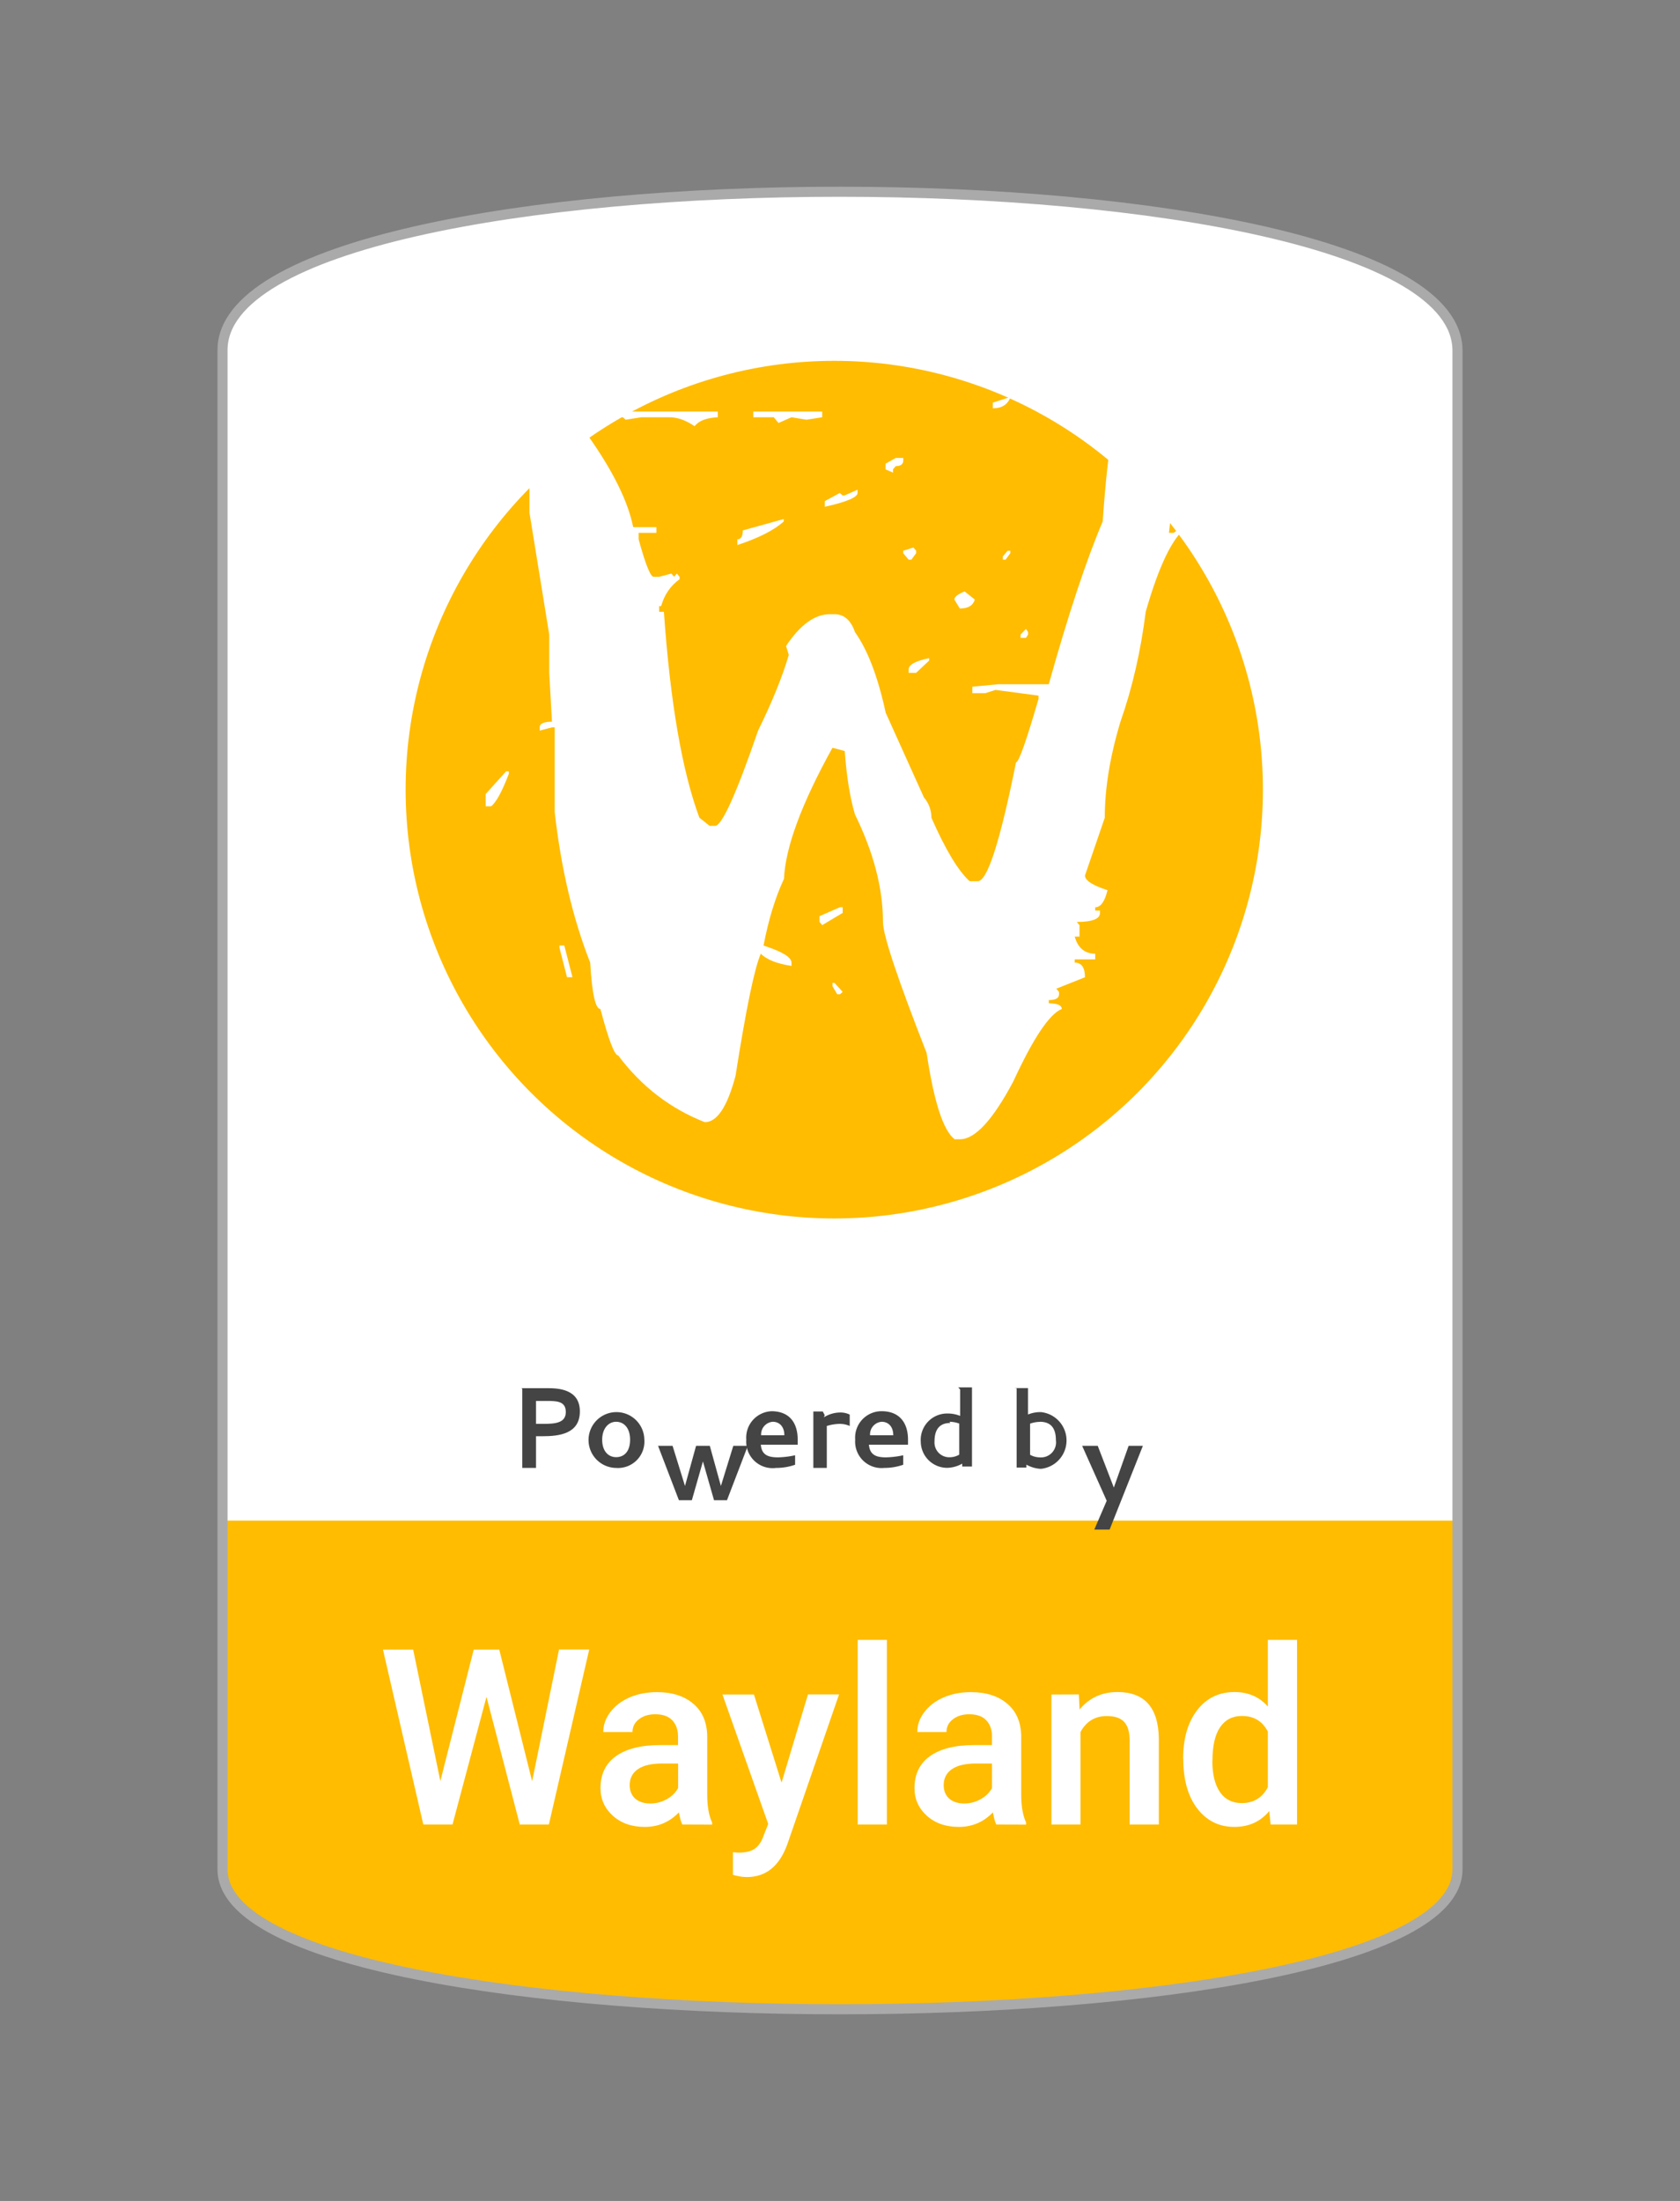 <?xml version="1.0" encoding="UTF-8" standalone="no"?>
<!-- Created with Inkscape (http://www.inkscape.org/) -->

<svg
   width="63.72"
   height="83.446"
   viewBox="0 0 16.859 22.078"
   version="1.1"
   id="svg1"
   xml:space="preserve"
   inkscape:version="1.4 (e7c3feb100, 2024-10-09)"
   sodipodi:docname="poweredby_wayland_clip.svg"
   inkscape:export-filename="../png/poweredby_wayland_clip.png"
   inkscape:export-xdpi="2000"
   inkscape:export-ydpi="2000"
   xmlns:inkscape="http://www.inkscape.org/namespaces/inkscape"
   xmlns:sodipodi="http://sodipodi.sourceforge.net/DTD/sodipodi-0.dtd"
   xmlns:xlink="http://www.w3.org/1999/xlink"
   xmlns="http://www.w3.org/2000/svg"
   xmlns:svg="http://www.w3.org/2000/svg"><rect x="0" y="0" width="16.859" height="22.078" fill="#808080" stroke="none"/><sodipodi:namedview
     id="namedview1"
     pagecolor="#ffffff"
     bordercolor="#000000"
     borderopacity="0.25"
     inkscape:showpageshadow="2"
     inkscape:pageopacity="0.0"
     inkscape:pagecheckerboard="0"
     inkscape:deskcolor="#d1d1d1"
     inkscape:document-units="mm"
     inkscape:zoom="12.955879"
     inkscape:cx="15.398415"
     inkscape:cy="37.782076"
     inkscape:window-width="2194"
     inkscape:window-height="1158"
     inkscape:window-x="0"
     inkscape:window-y="0"
     inkscape:window-maximized="1"
     inkscape:current-layer="layer1" /><defs
     id="defs1"><linearGradient
       id="linear-gradient-34"
       x1="155.32"
       y1="560.59"
       x2="155.32"
       y2="560.43"
       xlink:href="#linear-gradient-13" /><linearGradient
       id="linear-gradient-13"
       x1="155.32"
       y1="562.58"
       x2="155.32"
       y2="562.42"
       gradientTransform="matrix(45.2,0,0,-212.17,-6849.43,119709.31)"
       gradientUnits="userSpaceOnUse"><stop
         offset="0"
         stop-color="#16b0ed"
         stop-opacity="0.8"
         id="stop76" /><stop
         offset="1"
         stop-color="#0f59b2"
         stop-opacity="0.84"
         id="stop77" /></linearGradient><linearGradient
       id="linear-gradient-35"
       x1="158.05"
       y1="560.59"
       x2="158.05"
       y2="560.43"
       xlink:href="#linear-gradient-14" /><linearGradient
       id="linear-gradient-14"
       x1="158.05"
       y1="562.58"
       x2="158.05"
       y2="562.42"
       gradientTransform="matrix(-46.13,0,0,-212.15,7480.38,119695.47)"
       gradientUnits="userSpaceOnUse"><stop
         offset="0"
         stop-color="#7db643"
         id="stop78" /><stop
         offset="1"
         stop-color="#367533"
         id="stop79" /></linearGradient><linearGradient
       id="linear-gradient-36"
       x1="155.08"
       y1="560.59"
       x2="155.08"
       y2="560.43"
       xlink:href="#linear-gradient-15" /><linearGradient
       id="linear-gradient-15"
       x1="155.08"
       y1="562.58"
       x2="155.08"
       y2="562.42"
       gradientTransform="matrix(150.45,0,0,-212.19,-23151.41,119720.44)"
       gradientUnits="userSpaceOnUse"><stop
         offset="0"
         stop-color="#88c649"
         stop-opacity="0.8"
         id="stop80" /><stop
         offset="1"
         stop-color="#439240"
         stop-opacity="0.84"
         id="stop81" /></linearGradient></defs><g
     inkscape:label="图层 1"
     inkscape:groupmode="layer"
     id="layer1"><g
       id="g3"
       inkscape:label="layout"
       style="display:inline"><path
         id="use1"
         style="display:inline;fill:#ffffff;fill-opacity:1;stroke-width:0.476"
         class="cls-162"
         inkscape:label="bg"
         d="M 8.429 1.923 C 5.331 1.923 2.233 2.452 2.233 3.512 L 2.233 18.752 C 2.233 20.623 14.626 20.623 14.626 18.752 L 14.626 3.518 C 14.626 2.455 11.528 1.924 8.429 1.923 z " /><path
         id="path1568"
         style="fill:#ffbc00;fill-opacity:1;stroke-width:0.265;stroke-dasharray:none"
         class="cls-162"
         d="M 2.233 15.254 L 2.233 18.752 C 2.233 20.623 14.626 20.623 14.626 18.752 L 14.626 15.254 L 2.233 15.254 z " /><path
         class="cls-28"
         d="M 14.626,3.517 V 18.752 c 0,1.871 -12.393,1.871 -12.393,0 V 3.512 c 0,-2.119 12.393,-2.119 12.393,0.005 z"
         id="path1569"
         style="fill:none;fill-opacity:1;stroke:#aaaaaa;stroke-width:0.101px;stroke-linecap:round;stroke-linejoin:bevel" /></g><g
       id="g2"
       inkscape:label="poweredby"><path
         class="cls-162"
         d="m 5.379,14.053 h 0.103 c 0.101,0 0.196,0 0.196,0.111 0,0.111 -0.108,0.119 -0.228,0.119 h -0.071 v -0.225 m -0.138,-0.127 v 0.794 h 0.138 v -0.318 h 0.064 c 0.169,0 0.376,-0.024 0.376,-0.249 0,-0.225 -0.22,-0.233 -0.323,-0.233 h -0.265"
         id="path1561"
         style="fill:#444444;stroke-width:0.265" /><path
         class="cls-162"
         d="m 6.183,14.725 a 0.265,0.265 0 0 0 0.283,-0.286 0.28,0.28 0 1 0 -0.283,0.286 m 0,-0.463 c 0.077,0 0.14,0.061 0.14,0.18 0,0.119 -0.061,0.175 -0.14,0.175 -0.079,0 -0.14,-0.061 -0.14,-0.175 0,-0.114 0.064,-0.18 0.14,-0.18"
         id="path1562"
         style="fill:#444444;stroke-width:0.265" /><polyline
         class="cls-162"
         points="172.68 807.88 172.26 809.4 171.79 807.88 171.24 807.88 172.03 809.94 172.52 809.94 172.94 808.47 173.36 809.94 173.85 809.94 174.64 807.88 174.09 807.88 173.62 809.4 173.2 807.88 172.68 807.88"
         id="polyline1562"
         style="fill:#444444"
         transform="matrix(0.265,0,0,0.265,-38.775,-199.585)" /><path
         class="cls-162"
         d="m 7.755,14.262 c 0.066,0 0.116,0.048 0.116,0.135 h -0.233 a 0.127,0.127 0 0 1 0.116,-0.135 m 0,-0.106 a 0.265,0.265 0 0 0 -0.265,0.286 0.265,0.265 0 0 0 0.299,0.283 0.574,0.574 0 0 0 0.191,-0.032 v -0.095 a 0.892,0.892 0 0 1 -0.172,0.021 c -0.101,0 -0.164,-0.026 -0.172,-0.127 h 0.37 v -0.05 c 0,-0.169 -0.082,-0.286 -0.265,-0.286"
         id="path1563"
         style="fill:#444444;stroke-width:0.265" /><path
         class="cls-162"
         d="m 8.276,14.196 -0.019,-0.037 h -0.095 v 0.566 h 0.135 v -0.421 a 0.489,0.489 0 0 1 0.127,-0.021 0.249,0.249 0 0 1 0.103,0.021 v 0 -0.114 a 0.212,0.212 0 0 0 -0.098,-0.021 0.312,0.312 0 0 0 -0.161,0.048"
         id="path1564"
         style="fill:#444444;stroke-width:0.265" /><path
         class="cls-162"
         d="m 8.848,14.262 c 0.066,0 0.116,0.048 0.116,0.135 h -0.233 a 0.127,0.127 0 0 1 0.116,-0.135 m 0,-0.106 a 0.265,0.265 0 0 0 -0.265,0.286 0.265,0.265 0 0 0 0.291,0.283 0.574,0.574 0 0 0 0.191,-0.032 v -0.095 a 0.894,0.894 0 0 1 -0.175,0.021 c -0.098,0 -0.161,-0.026 -0.169,-0.127 h 0.392 v -0.05 c 0,-0.169 -0.085,-0.286 -0.265,-0.286"
         id="path1565"
         style="fill:#444444;stroke-width:0.265" /><path
         class="cls-162"
         d="m 9.528,14.262 a 0.288,0.288 0 0 1 0.098,0.018 v 0.312 a 0.193,0.193 0 0 1 -0.095,0.026 0.148,0.148 0 0 1 -0.153,-0.159 c 0,-0.14 0.069,-0.185 0.159,-0.185 m 0.098,-0.336 v 0.265 a 0.333,0.333 0 0 0 -0.13,-0.024 0.265,0.265 0 0 0 -0.265,0.283 0.265,0.265 0 0 0 0.27,0.262 0.325,0.325 0 0 0 0.146,-0.042 v 0.029 h 0.098 v -0.794 h -0.138"
         id="path1566"
         style="fill:#444444;stroke-width:0.265" /><path
         class="cls-162"
         d="m 10.435,14.262 c 0.093,0 0.161,0.045 0.161,0.185 a 0.151,0.151 0 0 1 -0.164,0.172 0.201,0.201 0 0 1 -0.095,-0.026 v -0.312 a 0.288,0.288 0 0 1 0.098,-0.018 m -0.233,-0.336 v 0.794 h 0.098 v -0.029 a 0.325,0.325 0 0 0 0.146,0.042 0.286,0.286 0 0 0 0,-0.569 0.333,0.333 0 0 0 -0.13,0.024 v -0.265 h -0.135"
         id="path1567"
         style="fill:#444444;stroke-width:0.265" /><polyline
         class="cls-162"
         points="187.3 807.88 188.23 809.96 187.76 811.05 188.34 811.05 189.6 807.88 189.06 807.88 188.5 809.46 187.89 807.88 187.3 807.88"
         id="polyline1567"
         style="fill:#444444"
         transform="matrix(0.265,0,0,0.265,-38.775,-199.585)" /></g><g
       transform="matrix(0.035,0,0,0.035,-3.577,-8.361)"
       id="g2-5"
       inkscape:label="wayland"><circle
         cx="341.4"
         cy="465.2"
         r="122.9"
         style="fill:#ffbc00"
         id="circle1" /><g
         transform="scale(0.916,1.092)"
         style="fill:#ffffff"
         id="g1"><path
           d="m 443.9,314.6 h 2.35 l -1.495,1.495 h -0.854 V 314.6 m -173,3.631 v 1.709 l -5.554,6.836 h -0.854 l -0.854,-5.34 c 3.275,-2.136 5.696,-3.204 7.263,-3.204 m 202.5,2.35 c 4.842,1.9e-4 7.547,3.062 8.117,9.185 l -4.059,28.84 h 1.495 l 3.204,-2.136 h 0.854 v 0.641 c -4.415,2.706 -8.687,10.11 -12.82,22.22 -1.567,10.4 -4.201,20.01 -7.904,28.84 -3.276,9.114 -4.913,17.52 -4.913,25.21 l -6.195,15.17 c -1.7e-4,1.282 2.35,2.563 7.049,3.845 -0.855,2.991 -2.136,4.486 -3.845,4.486 v 0.854 h 1.495 v 0.641 c -1.7e-4,1.567 -2.421,2.35 -7.263,2.35 l 0.854,0.854 v 2.991 h -1.495 c 0.997,2.991 3.133,4.486 6.408,4.486 v 1.495 h -6.408 v 0.854 c 2.136,4e-5 3.204,1.282 3.204,3.845 l -8.972,2.991 0.854,0.854 v 0.641 c -1.6e-4,0.997 -1.068,1.495 -3.204,1.495 v 0.854 c 2.706,3e-5 4.058,0.498 4.059,1.495 -3.845,1.282 -8.901,7.619 -15.17,19.01 -6.408,10.11 -11.96,15.17 -16.66,15.17 h -1.709 c -3.56,-2.279 -6.48,-9.826 -8.758,-22.64 -9.114,-19.51 -13.67,-30.97 -13.67,-34.39 -10e-5,-8.829 -2.919,-18.23 -8.758,-28.2 -1.567,-4.415 -2.635,-9.968 -3.204,-16.66 l -3.845,-0.854 c -9.684,14.67 -14.74,26.13 -15.17,34.39 -2.706,4.842 -4.842,10.68 -6.408,17.52 5.839,1.567 8.758,3.062 8.758,4.486 v 0.854 c -4.557,-0.57 -7.761,-1.638 -9.612,-3.204 -1.994,3.845 -4.628,14.53 -7.904,32.04 -2.563,8.117 -5.768,12.18 -9.612,12.18 -10.82,-3.56 -19.87,-9.399 -27.13,-17.52 -1.139,2e-5 -2.991,-4.059 -5.554,-12.18 -1.566,3e-5 -2.635,-4.059 -3.204,-12.18 -5.411,-11.53 -9.114,-24.71 -11.11,-39.52 v -22.22 h -0.854 l -3.845,0.854 v -0.854 c 1e-5,-0.997 1.282,-1.495 3.845,-1.495 l -0.854,-12.82 v -10.04 l -6.195,-32.04 v -13.67 c 2.706,-8.544 7.405,-12.82 14.1,-12.82 h 44.86 v 1.495 c -3.56,0.143 -5.981,0.926 -7.263,2.35 -2.706,-1.566 -5.34,-2.35 -7.904,-2.35 h -8.758 l -4.913,0.641 -0.854,-0.641 H 305.92 l -6.408,0.641 -3.204,-0.641 -2.35,0.641 -2.563,-0.641 c 10.4,11.39 16.52,21.01 18.37,28.84 h 7.263 v 1.495 h -5.554 v 1.709 c 2.136,6.551 3.703,9.826 4.699,9.826 h 1.709 l 3.845,-0.854 0.854,0.854 0.854,-0.854 0.854,0.854 v 0.641 c -2.848,1.709 -4.771,4.059 -5.767,7.049 h -0.641 v 1.495 h 1.495 c 1.994,23.78 5.696,41.8 11.11,54.04 l 3.204,2.136 h 1.709 c 2.136,8e-5 6.622,-8.331 13.46,-24.99 4.415,-7.547 7.619,-14.17 9.612,-19.87 l -0.854,-2.35 c 4.415,-5.554 8.972,-8.331 13.67,-8.331 h 1.495 c 2.99,1.4e-4 5.127,1.567 6.408,4.699 3.987,4.7 7.191,11.75 9.612,21.15 l 11.96,22.22 c 1.566,1.567 2.35,3.347 2.35,5.34 4.414,8.402 8.402,13.96 11.96,16.66 h 2.563 c 2.99,6e-5 6.978,-10.4 11.96,-31.19 0.854,9e-5 3.204,-5.554 7.049,-16.66 v -0.854 l -13.46,-1.495 -3.204,0.854 h -4.059 v -1.709 l 8.117,-0.641 h 15.81 c 6.123,-18.37 11.75,-32.61 16.88,-42.72 1.709,-20.79 4.058,-31.19 7.049,-31.19 l 9.612,-3.845 m -45.5,2.35 c -0.855,1.994 -2.706,2.991 -5.554,2.991 v -1.495 l 5.554,-1.495 m -80.53,3.845 h 21.57 v 1.495 l -4.913,0.641 -4.699,-0.641 -4.059,1.495 -1.495,-1.495 h -6.408 v -1.495 m -112.4,2.991 h 2.35 l 1.495,1.495 v 0.854 l -4.699,4.486 v 3.845 h -1.709 v -2.35 l 0.854,-0.641 v -0.854 l -4.059,-3.845 c 0.997,-1.994 2.919,-2.99 5.767,-2.991 m 157,9.185 h 2.35 v 0.641 c -1.1e-4,0.997 -0.783,1.495 -2.35,1.495 l -0.854,0.854 v 0.854 l -2.35,-0.854 v -1.495 l 3.204,-1.495 m -11.96,8.331 v 0.854 c -1e-4,1.139 -3.418,2.35 -10.25,3.631 v -1.495 l 4.699,-2.136 0.854,0.641 h 0.641 l 4.059,-1.495 m -139.5,7.69 v 0.641 l -1.709,1.495 -0.641,-0.641 v -0.854 l 0.641,-0.641 h 1.709 m 116.4,0 v 0.641 c -2.991,2.279 -7.832,4.344 -14.53,6.195 v -1.495 c 1.139,1.5e-4 1.709,-0.783 1.709,-2.35 l 12.82,-2.991 m 40.59,7.476 0.854,0.854 v 0.641 l -1.495,1.709 h -0.854 l -1.709,-1.709 v -0.641 l 3.204,-0.854 m 29.48,0.854 h 0.854 v 0.641 l -1.495,1.709 h -0.854 v -0.854 l 1.495,-1.495 m -13.46,10.68 3.204,2.136 c -0.57,1.567 -2.136,2.35 -4.699,2.35 l -1.709,-2.35 c -1.3e-4,-0.712 1.068,-1.424 3.204,-2.136 m 19.22,9.826 0.641,0.854 v 0.641 l -0.641,0.854 h -1.709 v -0.854 l 1.709,-1.495 m -30.33,7.69 v 0.641 l -4.059,3.204 h -2.35 v -0.854 c -1.1e-4,-1.282 2.136,-2.278 6.408,-2.991 m -132.4,29.69 h 0.854 v 0.641 c -2.136,4.7 -3.987,7.548 -5.554,8.544 h -1.709 v -3.204 l 6.408,-5.981 m 104.5,35.67 h 0.854 v 1.495 l -6.408,3.204 -0.854,-0.854 v -1.495 l 6.408,-2.35 m -87.79,10.04 h 1.495 l 2.563,8.331 h -1.709 l -2.35,-7.69 v -0.641 m 85.44,9.826 h 0.641 l 2.563,2.35 -0.854,0.641 h -0.854 l -1.495,-2.136 V 476.73"
           id="path1-3" /></g></g><path
       style="font-weight:500;font-size:2.469px;font-family:Roboto;-inkscape-font-specification:'Roboto Semi-Light';text-align:center;text-anchor:middle;fill:#ffffff;stroke-width:0.265"
       d="m 5.34,17.868 0.27,-1.322 H 5.913 L 5.508,18.302 H 5.216 L 4.882,17.021 4.541,18.302 H 4.248 L 3.843,16.547 h 0.303 l 0.273,1.319 0.335,-1.319 h 0.256 z m 1.507,0.434 q -0.019,-0.037 -0.034,-0.122 -0.14,0.146 -0.342,0.146 -0.197,0 -0.321,-0.112 -0.124,-0.112 -0.124,-0.277 0,-0.209 0.154,-0.32 0.156,-0.112 0.444,-0.112 h 0.18 v -0.086 q 0,-0.101 -0.057,-0.162 -0.057,-0.061 -0.172,-0.061 -0.1,0 -0.164,0.051 -0.064,0.049 -0.064,0.127 H 6.054 q 0,-0.107 0.071,-0.2 0.071,-0.094 0.193,-0.147 0.123,-0.053 0.274,-0.053 0.229,0 0.365,0.116 0.136,0.115 0.14,0.323 v 0.588 q 0,0.176 0.049,0.281 v 0.021 z M 6.526,18.091 q 0.087,0 0.163,-0.042 0.077,-0.042 0.116,-0.113 V 17.69 H 6.646 q -0.163,0 -0.245,0.057 -0.082,0.057 -0.082,0.16 0,0.084 0.055,0.135 0.057,0.049 0.151,0.049 z m 1.317,-0.209 0.265,-0.885 H 8.42 L 7.901,18.5 q -0.119,0.329 -0.405,0.329 -0.064,0 -0.141,-0.022 v -0.227 l 0.055,0.004 q 0.111,0 0.166,-0.041 0.057,-0.04 0.089,-0.135 L 7.709,18.296 7.25,16.998 h 0.316 z m 1.057,0.42 H 8.607 v -1.852 h 0.293 z m 1.098,0 q -0.019,-0.037 -0.034,-0.122 -0.14,0.146 -0.342,0.146 -0.197,0 -0.321,-0.112 -0.124,-0.112 -0.124,-0.277 0,-0.209 0.154,-0.32 0.156,-0.112 0.444,-0.112 h 0.18 v -0.086 q 0,-0.101 -0.057,-0.162 -0.057,-0.061 -0.172,-0.061 -0.1,0 -0.164,0.051 -0.064,0.049 -0.064,0.127 H 9.205 q 0,-0.107 0.071,-0.2 0.071,-0.094 0.193,-0.147 0.123,-0.053 0.274,-0.053 0.229,0 0.365,0.116 0.136,0.115 0.14,0.323 v 0.588 q 0,0.176 0.049,0.281 v 0.021 z M 9.676,18.091 q 0.087,0 0.163,-0.042 0.077,-0.042 0.116,-0.113 V 17.69 H 9.797 q -0.163,0 -0.245,0.057 -0.082,0.057 -0.082,0.16 0,0.084 0.055,0.135 0.057,0.049 0.151,0.049 z m 1.15,-1.094 0.008,0.151 q 0.145,-0.175 0.38,-0.175 0.408,0 0.415,0.467 v 0.862 h -0.293 v -0.845 q 0,-0.124 -0.054,-0.183 -0.053,-0.06 -0.175,-0.06 -0.177,0 -0.264,0.16 v 0.928 H 10.551 V 16.998 Z m 1.047,0.643 q 0,-0.301 0.14,-0.484 0.14,-0.183 0.375,-0.183 0.207,0 0.335,0.145 v -0.668 h 0.293 v 1.852 h -0.265 l -0.014,-0.135 q -0.131,0.159 -0.351,0.159 -0.229,0 -0.371,-0.184 -0.141,-0.184 -0.141,-0.502 z m 0.293,0.025 q 0,0.199 0.076,0.311 0.077,0.111 0.218,0.111 0.18,0 0.263,-0.16 v -0.557 q -0.081,-0.157 -0.26,-0.157 -0.142,0 -0.219,0.113 -0.077,0.112 -0.077,0.339 z"
       id="text2"
       inkscape:label="wayland-text"
       aria-label="Wayland" /></g></svg>
